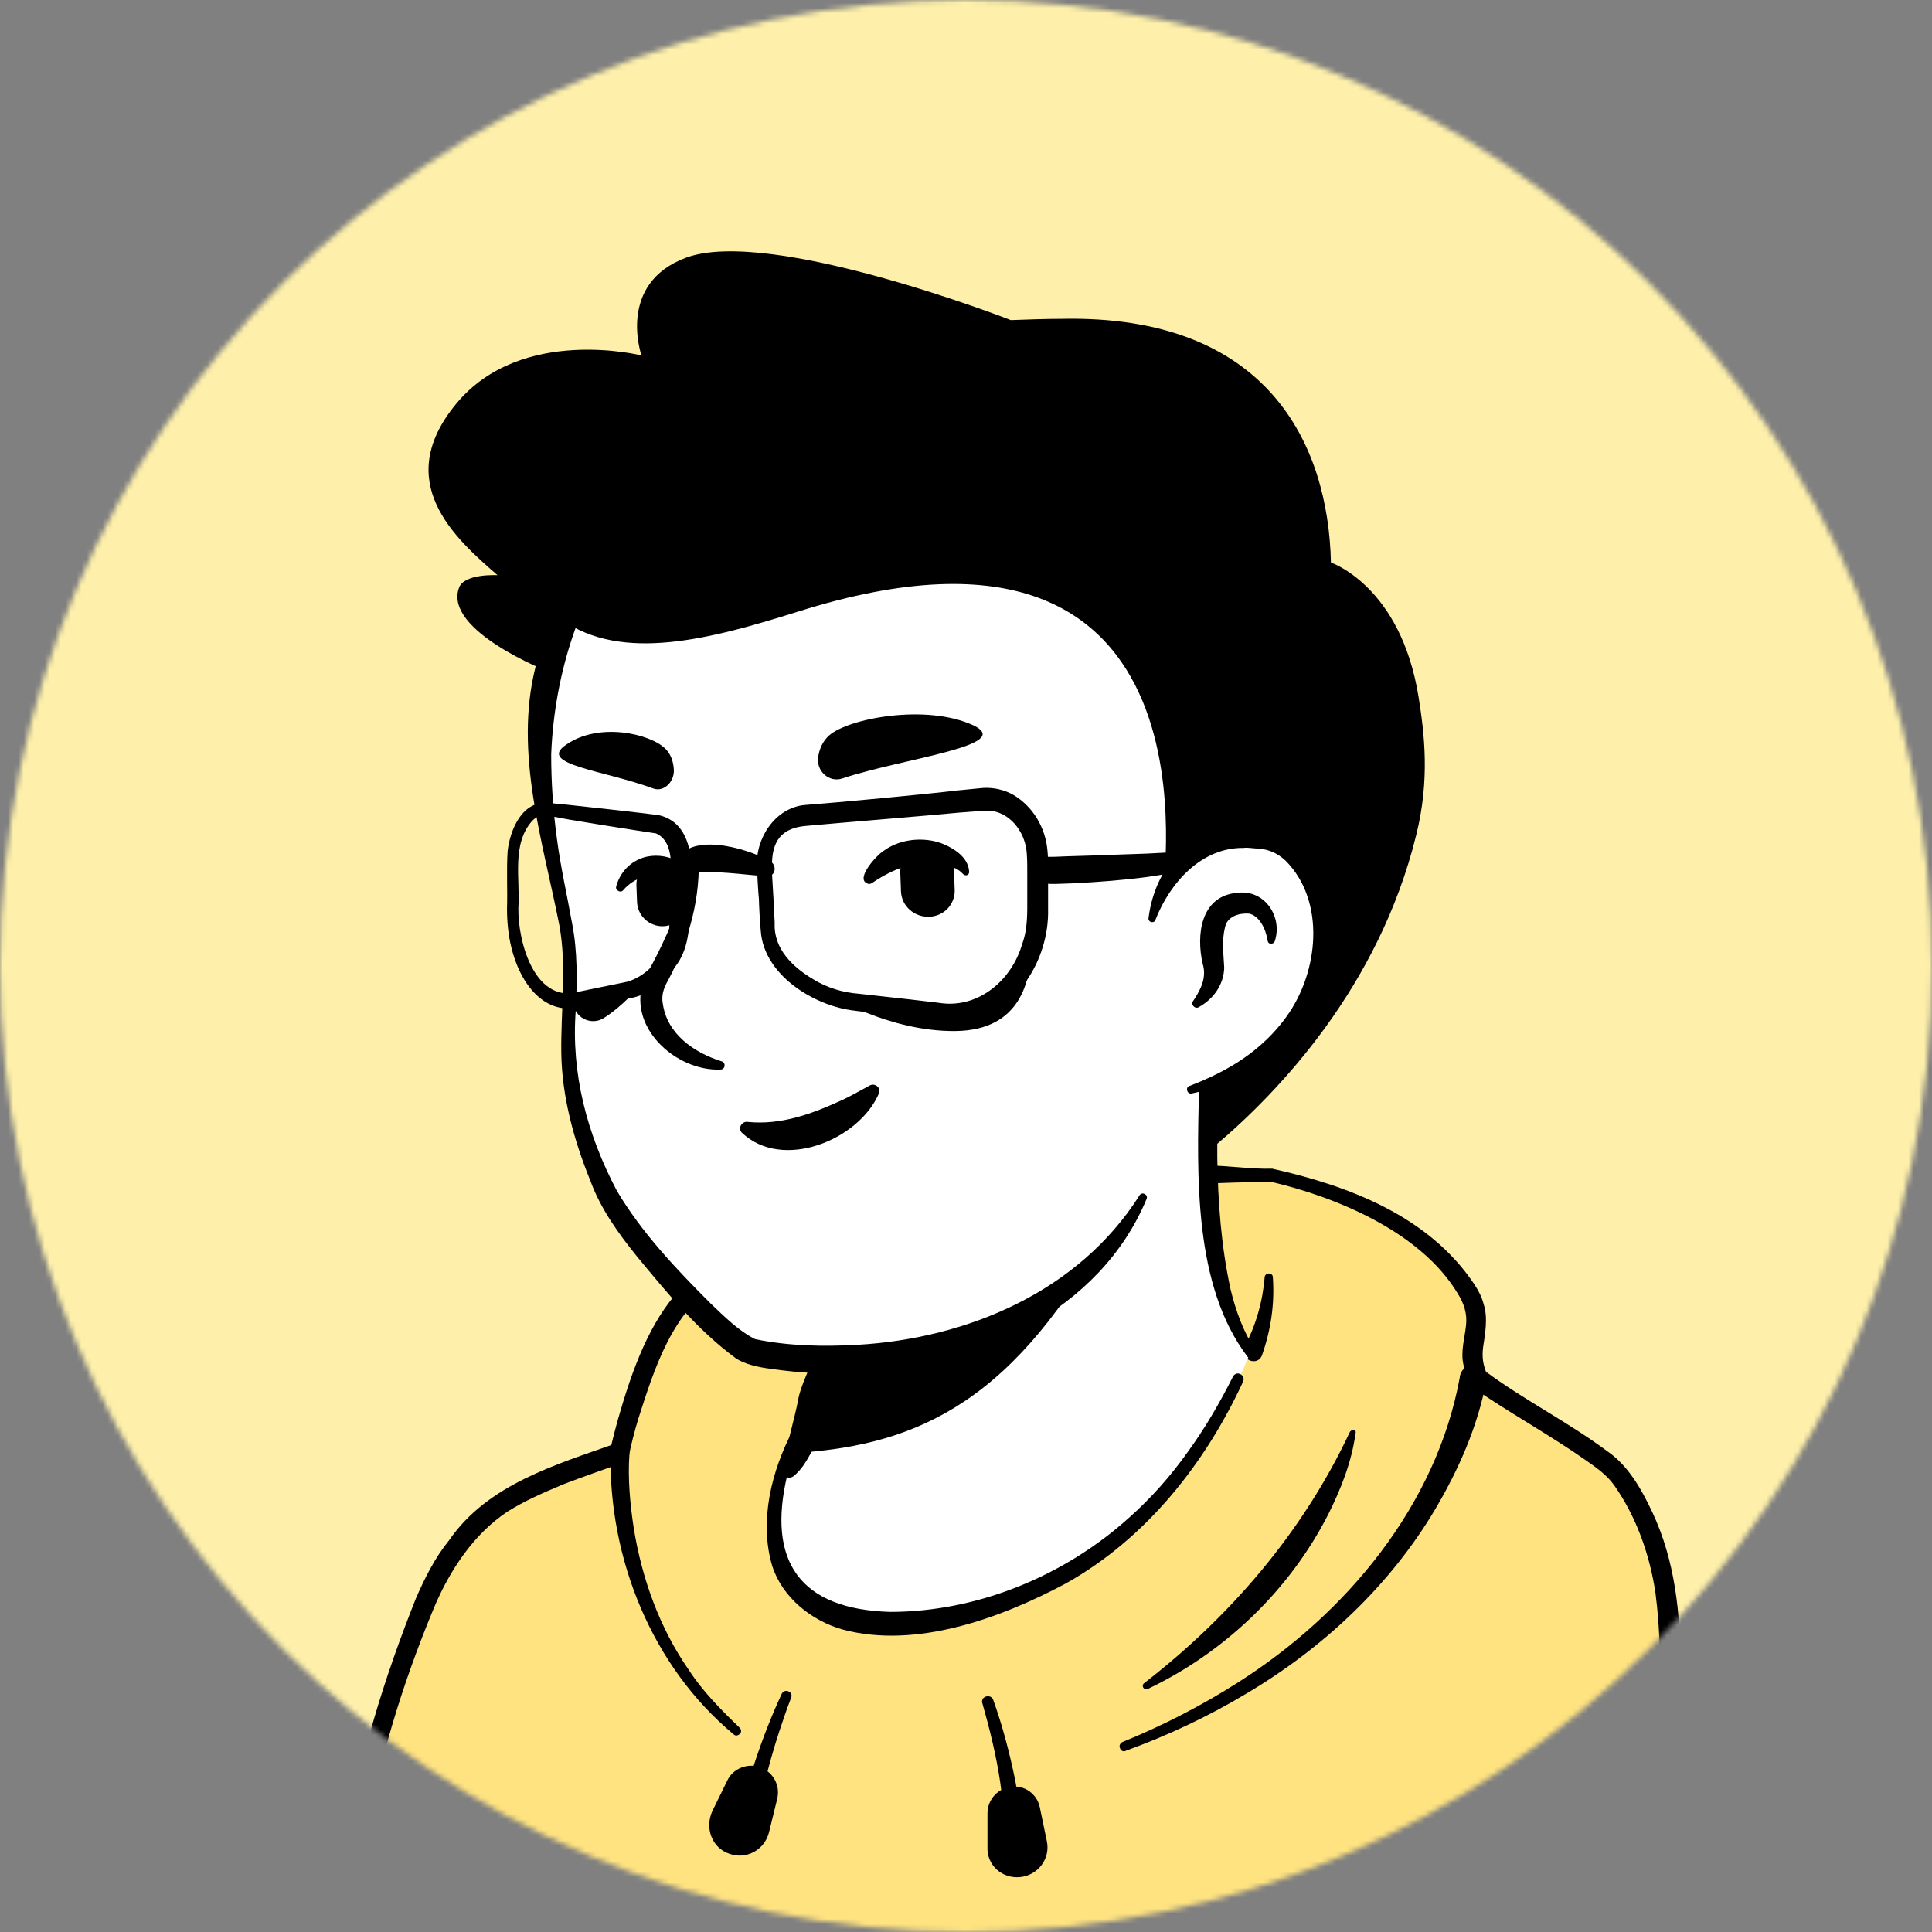 <svg width="368" height="368" viewBox="0 0 368 368" fill="none" xmlns="http://www.w3.org/2000/svg">
<rect x="0" y="0" width="368" height="368" fill="#808080" stroke="none"/>
<mask id="mask0_75_3016" style="mask-type:alpha" maskUnits="userSpaceOnUse" x="0" y="0" width="368" height="368">
<circle cx="184" cy="184" r="184" transform="matrix(-1 0 0 1 368 0)" fill="black"/>
</mask>
<g mask="url(#mask0_75_3016)">
<path d="M84.063 334.808C84.904 335.409 85.867 336.01 86.708 336.612C87.671 337.213 88.512 337.814 89.474 338.295C90.316 338.776 91.038 339.258 91.88 339.739C92 339.859 92.12 339.859 92.24 339.979C95.007 341.663 97.893 343.226 100.779 344.669C101.621 345.15 102.583 345.631 103.425 345.992C103.425 345.992 103.545 346.112 103.665 346.112C104.627 346.593 105.589 347.075 106.552 347.556C108.476 348.518 110.52 349.36 112.444 350.201C113.406 350.682 114.489 351.043 115.451 351.404C116.413 351.765 117.495 352.246 118.457 352.607C119.42 352.967 120.502 353.448 121.464 353.809C121.464 353.809 121.464 353.809 121.584 353.809C122.546 354.17 123.629 354.531 124.591 354.892C126.755 355.613 129.04 356.335 131.205 357.056C131.927 357.297 132.769 357.537 133.49 357.778C135.775 358.499 138.06 359.101 140.345 359.582C141.187 359.822 142.029 359.943 142.991 360.183C145.155 360.664 147.44 361.145 149.605 361.626C150.086 361.746 150.447 361.746 150.928 361.867C151.65 361.987 152.491 362.107 153.213 362.228C154.295 362.348 155.257 362.588 156.34 362.709C156.821 362.829 157.302 362.829 157.783 362.949C158.384 363.069 159.106 363.19 159.827 363.19C161.752 363.43 163.796 363.671 165.72 363.911C166.321 364.031 167.043 364.031 167.644 364.152H167.765C168.606 364.272 169.448 364.272 170.29 364.392C171.132 364.512 171.974 364.512 172.816 364.512C173.297 364.512 173.898 364.633 174.379 364.633C175.341 364.633 176.183 364.753 177.025 364.753C178.227 364.753 179.31 364.873 180.512 364.873C181.715 364.873 182.797 364.873 184 364.873C184.842 364.873 185.684 364.873 186.525 364.873C237.276 364.152 282.855 342.625 315.446 308.471C315.446 308.471 315.446 308.35 315.566 308.35C319.174 305.103 316.047 287.786 301.495 276.842C283.216 263.012 239.44 254.353 239.44 254.353C239.44 254.353 222.484 251.587 159.587 264.695C122.787 272.392 94.766 283.577 79.132 313.882C75.885 320.136 72.638 329.757 84.063 334.808Z" fill="white"/>
<path d="M159.226 263.373C136.136 268.063 111.482 273.114 92.481 288.387C86.107 293.558 81.898 301.135 78.41 308.471C76.727 312.078 75.043 315.807 73.72 319.775C72.999 322.421 71.916 325.428 72.517 328.554C72.638 329.396 73.359 330.478 73.961 331.08C76.727 333.846 79.733 335.529 82.74 337.694C100.418 349.961 120.742 358.62 141.788 363.19C188.69 373.412 239.44 365.475 280.69 340.821C294.4 332.523 307.027 322.421 317.851 310.515C319.053 309.072 319.053 306.667 319.053 305.103C318.933 301.495 317.971 298.008 316.769 294.761C313.882 287.305 310.154 279.848 303.78 274.677C299.21 271.55 294.28 268.905 289.229 266.74C273.354 260.005 256.638 255.315 239.44 253.391C237.997 253.271 237.757 255.315 239.2 255.556C255.676 258.923 272.031 263.974 287.304 270.829C292.836 273.595 298.729 276 303.179 280.329C307.388 284.899 310.395 290.552 312.8 296.324C314.363 299.812 315.446 305.344 314.965 308.11C307.388 317.129 298.489 325.067 288.868 331.922C236.193 368.722 156.219 371.127 100.178 340.46C95.127 337.694 90.196 334.567 85.506 331.32C83.221 329.757 80.816 328.434 79.012 326.63C78.891 326.51 79.012 326.63 79.012 326.75C79.012 326.871 79.132 326.991 79.132 326.991C79.012 325.548 79.493 323.624 80.094 321.699C82.259 314.724 85.746 307.388 89.474 301.014C95.367 291.514 105.349 285.501 115.451 280.69C122.426 277.443 129.762 274.918 137.218 272.512C144.674 270.107 152.251 268.063 159.827 266.259C161.751 265.778 161.15 263.012 159.226 263.373Z" fill="black"/>
<rect width="368" height="368" transform="matrix(-1 0 0 1 368 0)" fill="#FEF0AA"/>
<path d="M67.587 351.885C69.872 334.086 79.974 304.141 86.108 296.083C92.842 287.304 95.608 284.538 118.097 276.962C119.3 270.949 123.749 255.796 129.041 249.422C137.098 237.276 159.106 234.51 165.721 235.953C165.721 235.953 201.318 223.446 242.327 223.446C255.315 226.332 270.348 232.225 278.526 244.612C284.058 252.789 277.804 255.435 280.57 262.891C281.292 264.815 298.128 274.436 304.983 280.209C308.11 282.734 311.598 289.108 314.003 297.406C318.813 314.363 313.642 337.814 319.655 358.259C331.2 397.704 354.651 409.49 354.651 409.49H43.896C44.136 409.37 62.657 389.406 67.587 351.885Z" fill="#FFE380"/>
<path d="M69.391 352.126C71.796 336.371 76.607 320.737 82.74 306.065C85.746 298.97 90.316 292.115 96.69 287.906C99.937 285.862 103.545 284.298 107.273 282.735C111.001 281.292 114.85 279.969 118.578 278.646C119.179 278.405 119.66 277.924 119.78 277.323C120.261 274.918 120.863 272.633 121.584 270.228C124.711 260.486 128.078 249.663 137.218 244.011C144.193 239.801 152.492 237.757 160.549 237.396C162.112 237.396 163.796 237.396 165.239 237.637H165.72C165.841 237.637 166.081 237.637 166.201 237.516C171.974 234.75 178.348 233.067 184.601 231.383C203.362 227.054 222.965 225.25 242.207 225.13C253.992 227.896 270.468 234.39 277.684 246.416C278.886 248.34 279.488 250.264 279.247 252.429C279.007 254.834 278.165 257.48 278.766 260.005C279.007 261.088 279.247 262.29 279.728 263.252C280.69 264.575 282.254 265.417 283.456 266.259C289.71 270.348 296.084 273.956 302.097 278.165C304.141 279.608 306.065 280.931 307.509 282.975C311.718 288.988 314.243 296.204 315.326 303.42C317.25 318.092 315.326 333.004 317.25 347.676C319.414 362.348 325.067 376.539 333.004 389.046C338.536 397.464 345.271 405.281 353.809 410.693L354.651 407.326H43.895L45.218 410.332C48.826 406.243 51.712 401.794 54.358 397.103C62.536 383.394 67.346 367.88 69.391 352.126ZM65.783 351.645C64.46 361.867 61.935 371.969 58.086 381.59C54.238 391.09 49.428 400.35 42.693 408.167C41.731 409.25 42.573 411.294 44.016 411.174H354.771C355.733 411.174 356.575 410.332 356.575 409.37C356.575 408.648 356.214 408.047 355.613 407.807C353.689 406.724 351.765 405.161 349.961 403.598C334.207 389.407 324.345 368.361 321.098 347.435C318.332 327.833 323.503 306.667 314.724 288.026C312.68 283.697 310.154 279.127 306.065 276.361C298.609 270.829 290.431 266.74 283.095 261.328C282.975 261.328 282.975 261.208 282.975 261.208C283.095 261.328 283.216 261.569 283.216 261.689C282.494 260.005 282.254 258.562 282.494 256.638C282.855 254.233 283.456 250.986 282.614 248.46C282.254 247.017 281.532 245.694 280.81 244.612C272.152 231.624 256.878 225.851 242.327 222.604C238.238 222.724 234.029 222.003 229.94 222.003C224.288 222.003 218.515 222.845 212.863 223.566C196.627 226.092 180.993 230.421 164.999 233.909L166.081 233.788C162.353 233.067 158.865 233.428 155.258 233.909C132.167 237.396 124.35 247.498 118.097 269.025C117.375 271.43 116.774 273.835 116.173 276.361L117.375 274.918C105.83 279.007 92.842 282.735 85.506 293.438C82.86 296.685 80.936 300.533 79.252 304.382C73.119 319.775 68.308 335.289 65.783 351.645Z" fill="black"/>
<path d="M257.119 272.753C248.219 291.755 234.389 307.87 217.914 320.617C217.312 321.099 217.914 322.061 218.635 321.7C233.307 314.725 245.694 302.819 253.03 288.387C255.435 283.577 257.48 278.406 258.201 272.994C258.442 272.393 257.48 272.152 257.119 272.753Z" fill="black"/>
<path d="M116.293 276.722C115.932 296.806 124.11 317.37 139.744 330.358C140.104 330.719 140.585 330.599 140.946 330.238C141.307 329.877 141.187 329.396 140.826 329.036C137.338 325.668 133.851 322.181 131.205 318.092C125.673 310.155 122.306 300.774 120.742 291.273C120.021 286.583 119.54 281.532 119.9 276.842C120.021 274.557 116.413 274.317 116.293 276.722Z" fill="black"/>
<path d="M187.127 324.465C189.893 334.207 192.178 344.79 190.855 354.892C190.494 357.177 193.982 357.778 194.463 355.373C195.064 349.841 194.342 344.429 193.38 339.137C192.298 333.846 190.975 328.795 189.171 323.744C188.69 322.541 186.646 323.143 187.127 324.465Z" fill="black"/>
<path d="M148.884 322.662C144.915 331.2 142.149 340.099 139.984 349.119C139.744 350.081 140.345 351.043 141.307 351.284C142.269 351.524 143.231 350.923 143.472 349.961C144.675 343.226 146.238 336.492 148.403 329.877C149.124 327.713 149.846 325.548 150.688 323.383C151.169 322.301 149.485 321.459 148.884 322.662Z" fill="black"/>
<path d="M278.045 262.411C273.595 286.703 256.518 307.268 235.953 320.377C228.978 324.826 221.522 328.675 213.825 331.801C213.344 332.042 213.103 332.523 213.344 333.004C213.464 333.485 214.065 333.726 214.426 333.485C222.363 330.599 230.06 326.991 237.276 322.662C251.948 314.003 264.816 301.977 273.475 287.305C277.924 279.728 281.412 271.791 283.095 263.132C283.336 261.689 282.374 260.366 280.931 260.126C279.608 259.765 278.165 260.847 278.045 262.411Z" fill="black"/>
<path d="M194.343 357.537C197.71 357.177 200.116 354.05 199.394 350.683L198.071 344.309C197.59 341.783 195.185 339.979 192.659 340.34C190.134 340.581 188.089 342.745 188.089 345.391V351.885C187.969 355.252 190.855 357.898 194.343 357.537Z" fill="black"/>
<path d="M138.902 353.088C142.149 354.29 145.637 352.366 146.479 348.999L148.042 342.625C148.643 340.099 147.32 337.574 144.795 336.612C142.39 335.77 139.624 336.852 138.541 339.137L135.655 345.03C134.212 348.277 135.655 352.005 138.902 353.088Z" fill="black"/>
<path d="M83.341 349.48C83.341 349.48 76.607 387.242 79.252 409.37" stroke="black" stroke-width="5.126" stroke-miterlimit="10" stroke-linecap="round" stroke-linejoin="round"/>
<path d="M240.403 258.081C242.087 253.271 242.808 248.34 242.448 243.289C242.448 242.808 242.087 242.568 241.606 242.568C241.245 242.568 240.884 242.928 240.884 243.289C240.523 247.859 239.201 252.549 237.036 256.518C235.953 258.923 239.561 260.487 240.403 258.081Z" fill="black"/>
<path d="M159.106 264.455C162.474 256.879 170.772 253.03 178.108 250.385C182.678 248.941 187.729 247.859 192.539 247.138C204.204 245.334 220.68 242.568 232.346 241.365C232.466 241.365 232.466 241.124 232.346 241.124C228.978 240.764 225.611 240.764 222.244 240.764C212.142 241.004 202.04 242.087 192.058 243.65C182.076 245.213 171.373 248.22 163.797 255.436C161.391 257.961 159.227 260.847 158.625 264.335C158.505 264.696 158.986 264.816 159.106 264.455Z" fill="black"/>
<path d="M147.922 295.362C150.448 307.749 166.803 315.205 194.343 304.021C222.966 292.476 235.352 264.936 238.479 256.758C221.522 225.009 233.308 203.001 233.308 203.001C194.223 199.634 160.069 245.333 160.069 245.333L154.777 267.943C154.296 269.867 153.334 271.55 151.891 272.753C149.366 277.203 146.359 287.425 147.922 295.362Z" fill="white"/>
<path d="M239.08 257.119C236.795 253.631 235.352 249.543 234.39 245.574C232.586 237.276 231.985 228.858 231.864 220.439V217.312C232.225 214.186 233.307 210.939 234.51 208.052C236.073 204.204 230.421 201.799 228.617 205.647C228.377 206.128 228.377 206.97 228.377 207.451C228.016 223.807 227.294 244.852 237.637 258.442C238.358 259.163 239.802 258.081 239.08 257.119Z" fill="black"/>
<path d="M158.746 245.093C156.942 246.175 156.34 247.618 156.1 249.062C155.378 251.948 155.619 255.075 154.897 258.081C154.296 260.967 152.492 263.734 152.011 266.74C151.41 269.867 149.606 276.481 148.884 279.728C148.644 280.45 149.125 281.292 149.967 281.412C150.448 281.532 150.808 281.412 151.169 281.171C152.733 279.849 153.454 278.526 154.416 276.842C155.98 273.956 157.062 271.31 158.024 268.063C158.866 265.177 158.505 262.05 159.227 259.043C159.828 256.157 161.512 253.391 162.113 250.384C162.474 248.941 162.594 247.378 161.512 245.574C160.79 244.852 159.587 244.612 158.746 245.093Z" fill="black"/>
<path d="M150.086 276.842C173.056 275.639 191.817 268.424 210.097 235.833C194.703 249.422 176.544 254.594 157.422 256.999L154.897 268.063C154.416 269.987 151.53 275.639 150.086 276.842Z" fill="black"/>
<path d="M151.048 272.392C146.959 280.089 144.554 289.71 147.08 298.248C149.004 304.262 154.536 308.711 160.549 310.395C174.499 314.123 190.614 308.23 203.001 301.616C218.274 293.077 229.579 278.766 236.795 263.132C237.276 261.93 235.592 260.967 234.87 262.17C232.345 267.221 229.459 272.152 226.212 276.601C222.964 281.171 219.236 285.38 215.027 289.109C202.761 300.173 186.164 307.028 169.568 307.028C152.491 306.547 145.997 297.527 149.966 280.931C150.567 278.285 151.529 275.519 152.852 273.234C153.574 272.272 151.77 271.19 151.048 272.392Z" fill="black"/>
<path d="M104.507 127.958C102.343 138.06 101.26 146.238 107.153 173.177C112.926 199.995 98.855 205.527 132.167 248.46C145.757 266.018 178.709 261.088 205.407 242.928C214.426 236.795 218.275 221.041 225.009 209.856C230.301 201.077 232.706 210.217 239.681 202.641C249.182 192.298 260.607 171.493 254.954 134.693C245.814 75.043 198.552 68.068 163.556 74.682C128.319 81.417 110.28 101.38 104.507 127.958Z" fill="white"/>
<path d="M233.668 213.344C236.434 208.654 240.042 204.565 243.409 200.235C246.656 195.786 249.302 190.855 251.467 185.804C265.778 150.688 260.246 101.26 225.13 80.575C210.578 72.157 193.02 70.112 176.664 71.435C141.668 73.961 109.558 90.076 101.982 127.116C97.893 143.472 103.425 160.309 106.552 176.303C107.995 184.241 106.792 192.418 106.913 200.596C107.033 208.894 109.318 217.192 112.445 224.889C114.369 230.18 117.736 234.871 121.224 239.2C126.996 246.175 132.769 253.271 140.105 258.682C141.788 259.885 144.795 260.486 146.839 260.727C152.492 261.569 158.024 261.809 163.676 261.448C185.804 260.486 209.496 249.783 218.395 228.377C218.756 227.535 217.553 226.933 217.072 227.655C205.527 245.935 184.361 254.954 163.315 256.157C156.821 256.518 150.207 256.397 143.833 255.075C140.706 253.511 137.94 250.745 135.294 248.22C128.8 241.726 122.186 234.75 117.496 226.813C111.843 216.11 108.716 204.445 109.679 192.298C109.919 186.886 110.039 181.234 108.957 175.822C107.995 170.411 106.792 165.239 106.071 159.707C105.349 154.416 104.988 149.004 104.988 143.712C105.59 128.199 110.641 112.204 120.502 100.178C142.269 73.119 193.741 66.024 222.724 84.544C241.004 95.848 249.543 117.014 252.309 137.579C256.518 162.233 255.315 186.526 235.713 204.445L229.94 210.458C227.655 213.103 231.744 216.23 233.668 213.344Z" fill="black"/>
<path d="M219.478 175.101C219.478 175.101 223.206 157.061 240.764 159.226C255.917 161.15 261.208 197.469 226.814 207.571" fill="white"/>
<path d="M228.377 191.817C231.143 190.254 233.067 187.608 233.187 184.361C233.067 181.956 232.706 179.19 233.307 176.784C233.668 174.499 236.073 173.898 237.877 174.018C239.802 174.379 241.004 176.784 241.365 178.709C241.365 178.829 241.485 179.19 241.485 179.31C241.605 179.911 242.568 179.911 242.808 179.31C244.371 174.62 240.884 169.448 235.833 170.05C228.737 170.531 227.775 177.987 229.098 183.639C229.82 186.045 228.858 188.209 227.535 190.254L227.294 190.614C226.693 191.336 227.655 192.298 228.377 191.817Z" fill="black"/>
<path d="M132.168 162.353C130.364 170.892 126.997 178.829 122.787 186.285C119.059 195.425 128.68 204.084 137.219 203.723C138.181 203.723 138.301 202.4 137.459 202.16C132.047 200.476 127.117 196.868 126.275 191.336C125.914 189.652 126.395 188.209 127.237 186.766C131.206 179.31 133.611 170.771 133.01 162.353C133.01 161.752 132.168 161.752 132.168 162.353Z" fill="black"/>
<path d="M220.079 175.221C222.845 168.126 228.858 161.391 236.915 161.511C237.637 161.391 238.839 161.631 239.561 161.631C241.605 161.752 243.289 162.473 244.852 163.916C252.549 171.613 251.226 185.203 244.973 193.741C242.808 196.748 240.042 199.394 236.915 201.558C233.788 203.723 230.301 205.407 226.573 206.85C225.731 207.09 226.092 208.413 226.933 208.293C234.991 206.609 242.688 202.641 247.979 196.026C256.157 186.165 257.841 169.689 248.099 160.068C245.935 158.144 242.928 156.701 239.922 156.701C238.96 156.701 237.516 156.46 236.554 156.701C231.503 156.941 226.693 159.467 223.566 163.435C220.8 166.803 219.237 170.892 218.756 174.98C218.756 175.702 219.838 175.943 220.079 175.221Z" fill="black"/>
<path d="M141.307 215.749C149.004 223.085 163.556 217.192 167.404 208.293C167.885 207.21 166.682 206.248 165.72 206.729C163.676 207.812 161.872 208.894 159.948 209.736C154.416 212.261 148.643 214.306 142.51 213.705C141.307 213.464 140.465 214.907 141.307 215.749Z" fill="black"/>
<path d="M177.025 174.62C179.911 174.499 182.076 172.094 181.835 169.208L181.715 165.841C181.595 162.954 179.189 160.79 176.303 161.03C173.417 161.15 171.252 163.556 171.493 166.442L171.613 169.809C171.733 172.575 174.138 174.74 177.025 174.62Z" fill="black"/>
<path d="M126.395 176.424C129.041 176.303 131.085 174.018 130.965 171.373L130.845 168.246C130.724 165.6 128.439 163.556 125.794 163.676C123.148 163.796 121.103 166.081 121.224 168.727L121.344 171.854C121.464 174.499 123.749 176.544 126.395 176.424Z" fill="black"/>
<path d="M166.201 168.126C170.17 165.48 174.499 163.676 179.31 164.638C180.873 164.878 182.436 165.36 183.398 166.442C183.759 166.923 184.601 166.803 184.601 166.081C184.481 163.676 182.436 162.112 180.512 161.15C176.784 159.226 171.613 159.587 168.246 162.112C167.043 162.834 162.954 167.284 165.119 168.246C165.6 168.486 165.84 168.366 166.201 168.126Z" fill="black"/>
<path d="M131.806 168.727C131.806 163.676 125.553 161.872 121.704 163.676C119.54 164.638 117.976 166.562 117.375 168.847C117.134 169.569 118.217 170.17 118.698 169.569C120.742 167.163 124.23 165.961 126.996 167.404C127.838 167.885 127.958 168.246 128.199 168.727C128.199 171.132 131.686 171.012 131.806 168.727Z" fill="black"/>
<path d="M160.428 148.282C157.903 149.124 155.378 146.839 155.859 144.073C156.099 142.63 156.7 141.187 157.903 140.105C161.511 136.858 176.423 133.971 185.443 138.18C193.38 142.029 171.974 144.434 160.428 148.282Z" fill="black"/>
<path d="M124.47 150.207C126.514 150.928 128.679 148.763 128.318 146.238C128.198 144.915 127.717 143.592 126.755 142.63C123.869 139.744 114.007 137.459 107.754 141.909C102.342 145.637 115.089 146.719 124.47 150.207Z" fill="black"/>
<path d="M94.766 109.558C86.588 102.463 74.562 91.759 86.949 76.847C99.336 61.934 122.186 67.707 122.186 67.707C122.186 67.707 117.375 53.997 130.724 49.067C146.839 43.174 192.539 60.972 192.539 60.972C195.906 60.852 199.153 60.732 202.159 60.732C241.605 59.89 253.03 84.784 253.511 107.153C253.511 107.153 266.86 111.603 270.227 132.889C271.31 139.744 272.392 148.523 269.746 159.106C262.651 187.969 243.529 208.052 231.383 218.274C226.813 214.907 234.871 210.217 234.269 204.685C260.366 191.937 254.714 161.03 240.763 159.226C230.06 157.903 224.408 164.157 221.762 169.208C220.68 170.651 235.111 90.196 151.89 116.533C135.414 121.704 118.457 126.274 106.912 117.976C105.59 120.502 104.748 123.508 104.507 127.958C104.507 127.958 84.424 120.141 87.43 111.963C88.392 109.197 94.766 109.558 94.766 109.558Z" fill="black"/>
<path d="M157.903 189.412C157.903 189.412 169.207 196.507 181.955 196.387C194.703 196.267 196.266 186.285 196.386 180.873C196.386 180.873 194.703 188.69 187.006 191.576C179.43 194.463 157.903 189.412 157.903 189.412Z" fill="black"/>
<path d="M121.585 188.089C121.585 188.089 118.819 191.456 115.091 193.861C112.565 195.545 109.198 193.741 109.198 190.735C109.198 190.735 116.173 191.095 121.585 188.089Z" fill="black"/>
<path d="M153.695 157.302C160.189 156.701 176.544 155.378 182.798 154.776L187.608 154.416C191.577 154.175 194.704 157.542 195.425 161.391C195.666 162.593 195.666 164.638 195.666 165.841V170.771C195.666 173.778 195.786 176.905 194.704 179.791C192.779 186.525 186.646 191.937 179.43 191.095C178.709 190.975 174.259 190.494 173.417 190.374L163.676 189.291C160.549 189.051 157.663 188.209 154.897 186.525C151.049 184.241 147.321 180.753 147.561 175.822L147.321 171.012C147.08 164.999 145.396 157.903 153.695 157.302ZM153.334 153.333C147.681 153.814 143.833 159.707 144.194 165.119C144.194 165.841 144.434 170.41 144.555 171.252C144.555 172.214 144.795 176.544 144.915 177.386C145.517 185.563 154.657 191.336 162.113 192.418C165.961 192.899 174.019 193.982 177.867 194.463C178.829 194.583 180.152 194.703 181.114 194.824C181.595 194.824 182.678 194.703 183.159 194.703C193.381 193.38 199.875 182.918 199.634 173.176C199.634 171.613 199.634 167.524 199.634 165.841C199.634 164.999 199.634 162.834 199.514 161.992C199.153 157.783 196.868 153.694 193.02 151.409C191.336 150.447 189.292 149.966 187.247 150.086L182.317 150.567C176.304 151.289 159.708 152.852 153.334 153.333Z" fill="black"/>
<path d="M125.433 155.258C122.787 154.897 109.799 153.454 107.394 153.213C106.792 153.213 105.229 152.973 104.748 152.973C99.577 152.251 97.171 157.903 96.69 162.112C96.45 165.841 96.69 169.448 96.57 173.056C96.57 175.582 96.811 178.107 97.412 180.512C98.975 187.007 103.545 193.861 111.122 191.697C112.926 191.336 116.534 190.855 118.217 190.494L120.021 190.133C123.509 189.532 126.395 187.127 128.319 184.481C131.927 180.272 131.205 174.62 131.566 169.569C132.047 164.518 131.927 156.701 125.433 155.258ZM124.952 158.745C128.68 160.429 127.718 166.081 127.718 169.448L127.477 176.664C127.357 181.234 123.749 185.804 119.42 187.007C118.337 187.247 115.331 187.848 114.128 188.089L110.641 188.81C101.982 191.576 98.615 179.55 98.735 172.936C99.096 167.404 97.412 160.79 101.381 156.34C102.343 155.378 103.305 155.137 104.387 155.378C104.988 155.498 106.552 155.739 107.033 155.859C109.438 156.34 122.426 158.384 124.952 158.745Z" fill="black"/>
<path d="M197.71 166.442C198.672 168.607 199.514 168.366 201.198 168.366L204.685 168.246C209.135 168.005 214.066 167.644 218.515 167.043C220.92 166.682 223.446 166.322 225.851 165.72C226.813 165.48 227.415 164.518 227.174 163.556C226.933 162.714 226.212 162.112 225.37 162.233L218.395 162.593L211.42 162.834C209.135 162.954 203.242 163.075 200.957 163.195C199.754 163.195 198.672 163.315 197.469 162.954C196.988 162.834 196.507 163.075 196.387 163.556C196.267 163.796 196.387 163.916 196.387 164.157L197.71 166.442Z" fill="black"/>
<path d="M146.478 163.916C142.149 161.511 130.724 158.144 128.56 164.638C127.597 166.322 130.123 167.885 131.205 166.201C131.205 166.442 131.807 166.201 132.047 166.201C136.617 165.841 141.307 166.562 145.877 166.923C147.801 167.163 148.162 164.638 146.478 163.916Z" fill="black"/>
</g>
</svg>
